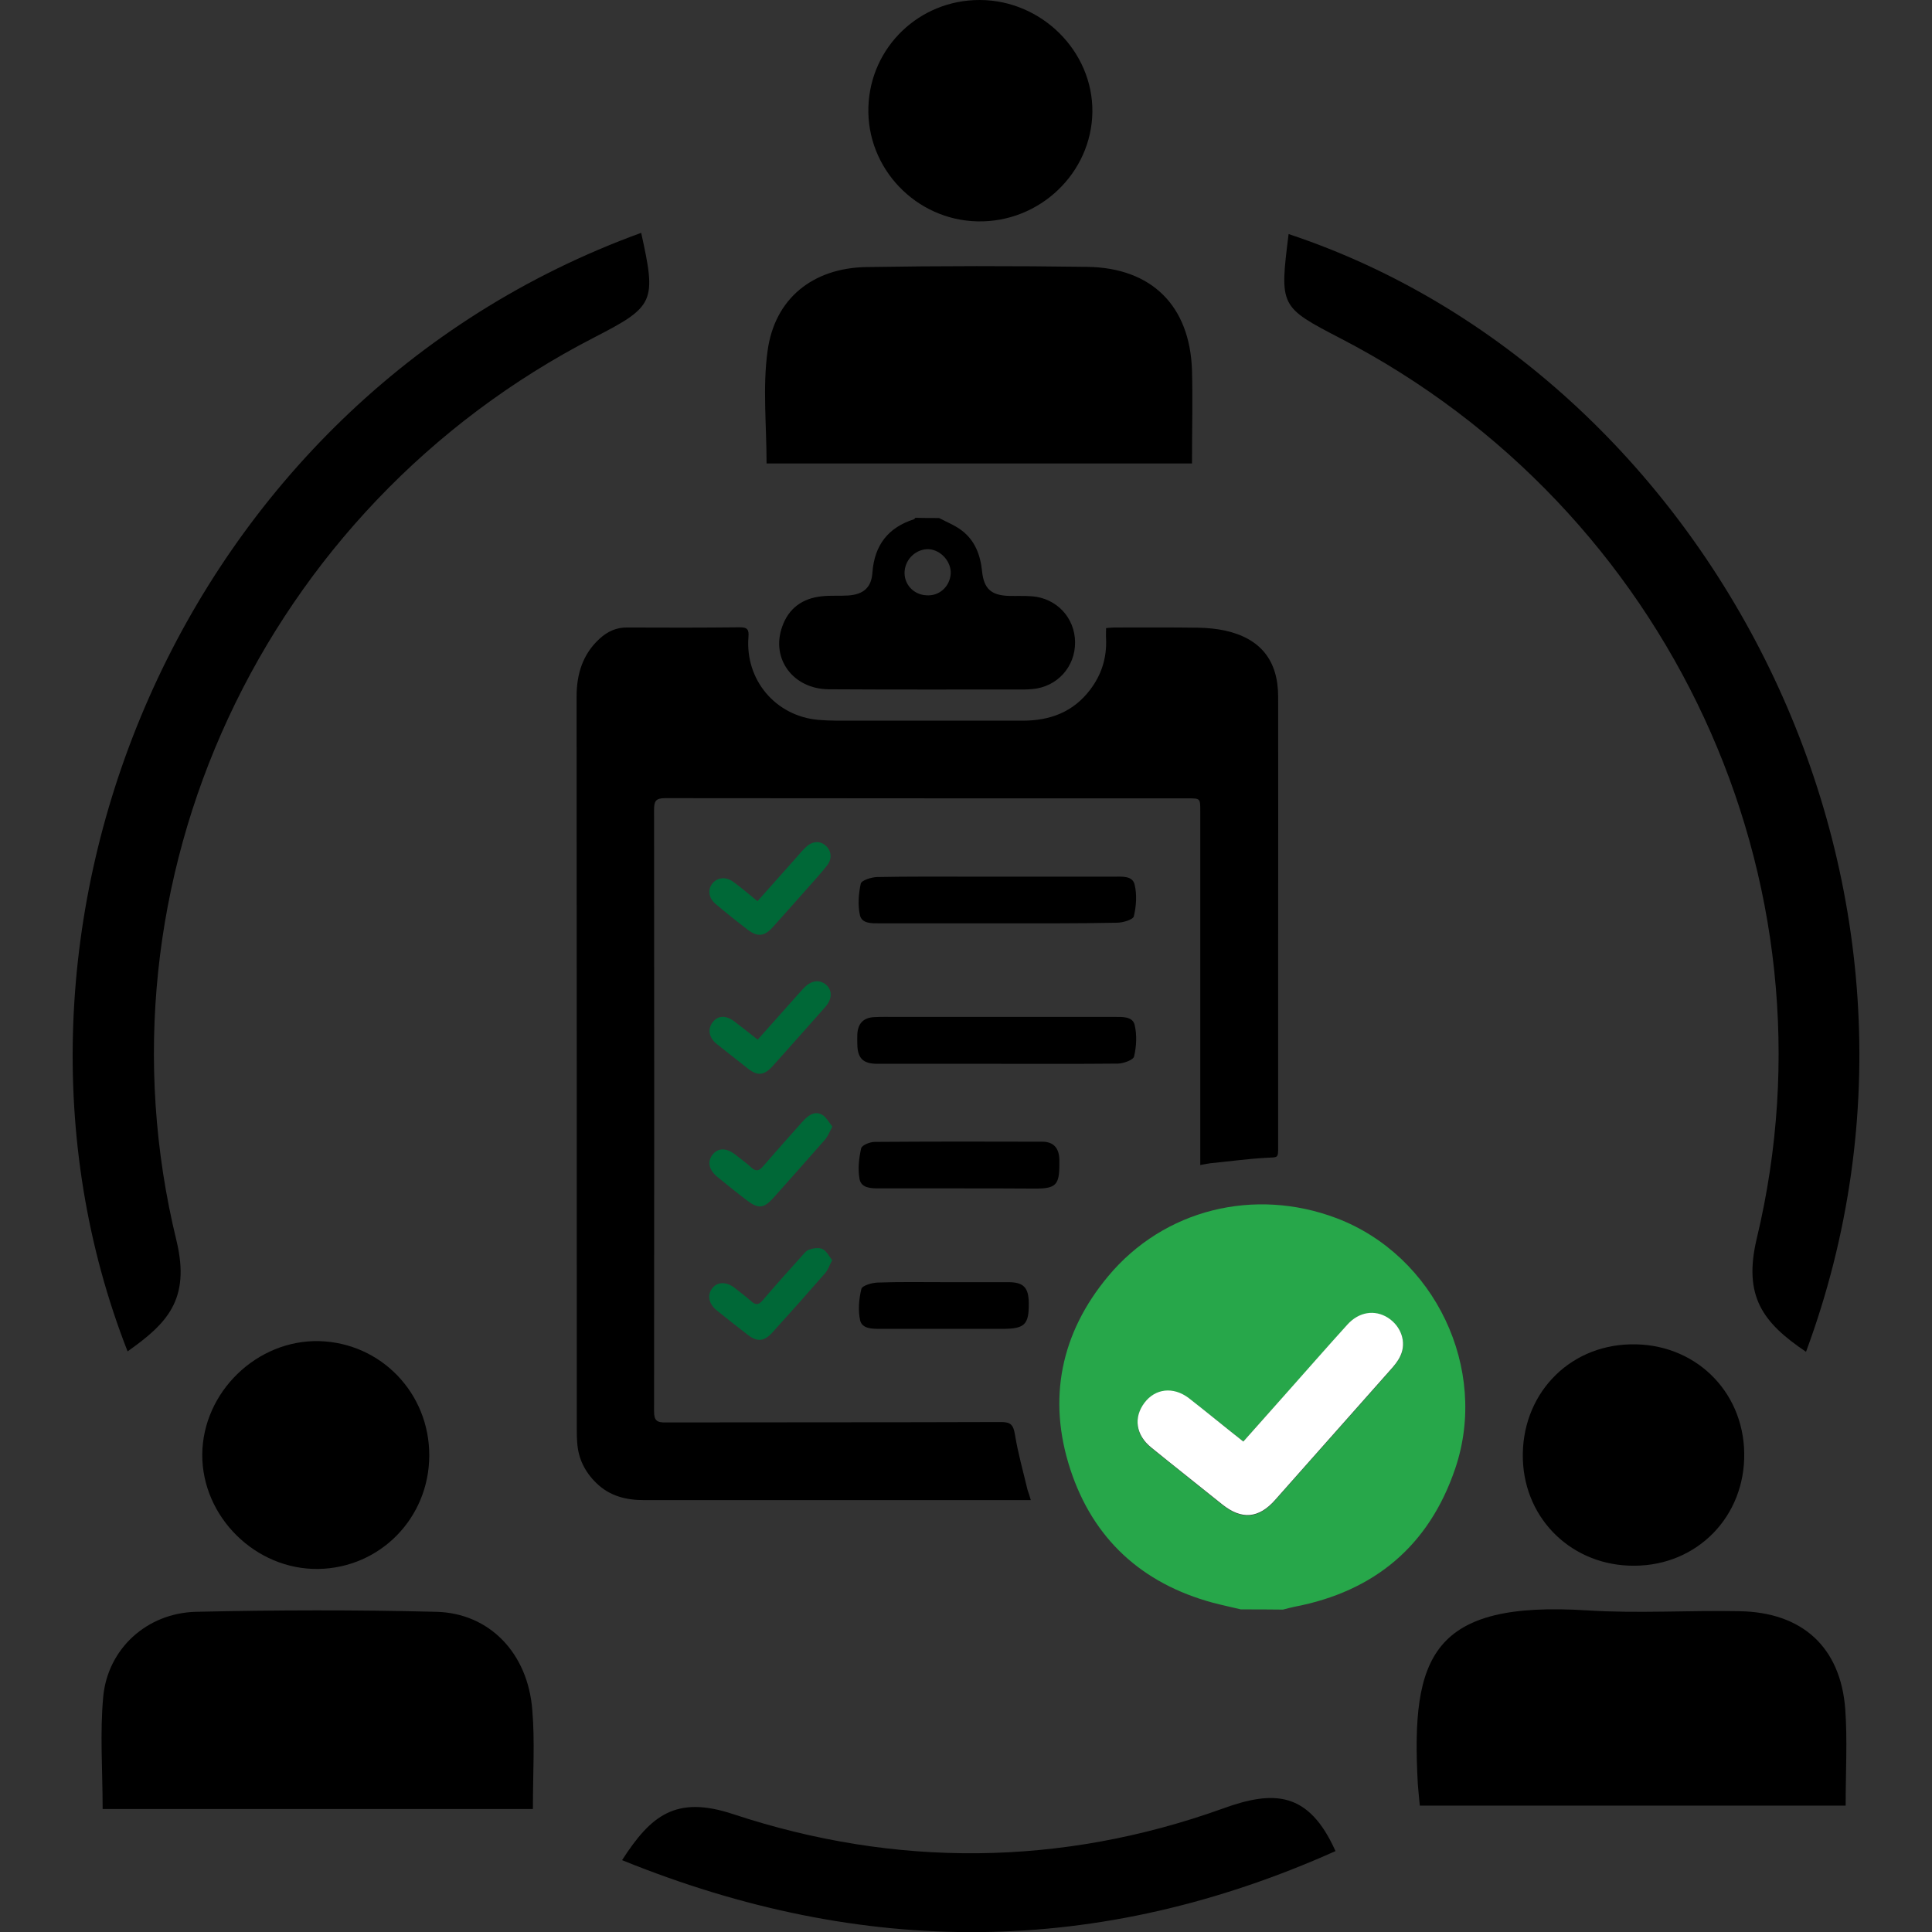 <?xml version="1.0" encoding="utf-8"?>
<!-- Generator: Adobe Illustrator 19.1.0, SVG Export Plug-In . SVG Version: 6.00 Build 0)  -->
<svg version="1.1" xmlns="http://www.w3.org/2000/svg" xmlns:xlink="http://www.w3.org/1999/xlink" x="0px" y="0px"
	 viewBox="0 0 960 960" style="enable-background:new 0 0 960 960;" xml:space="preserve">
<rect x="0" y="0" width="960" height="960" fill="#333333" stroke="none"/>
<style type="text/css">
	.st0{display:none;}
	.st1{fill:#27A74A;}
	.st2{fill:#006837;}
	.st3{fill:#FFFFFF;}
</style>
<g id="Layer_2" class="st0">
</g>
<g id="Layer_1">
	<g>
		<path class="st1" d="M616.6,799.7c-4.6-1.1-9.3-2.1-13.9-3.3c-35.4-9.6-59.6-31.8-70.9-66.4c-11.4-34.9-4.7-67.6,18.8-95.8
			c27.8-33.4,72.8-44.3,113.5-28.9c48.8,18.5,75.8,74.8,59,124.4c-13,38.4-40.2,61.1-79.9,68.7c-1.9,0.4-3.8,0.9-5.7,1.4
			C630.5,799.7,623.6,799.7,616.6,799.7z M617.8,716.3c-9.4-7.5-18.1-14.6-27.1-21.4c-7.8-5.8-16.7-4.7-22,2.3
			c-5.6,7.4-4.4,16,3.4,22.3c11.7,9.4,23.5,18.8,35.2,28.2c9.7,7.8,18.2,7,26.3-2.2c19-21.5,38.1-42.9,57.1-64.4
			c2-2.2,3.9-4.7,5.2-7.3c3.1-6.8,0.3-14.7-6.2-18.8c-6.6-4.2-14.5-3-20.3,3.5c-9.8,10.8-19.4,21.8-29.1,32.7
			C632.9,699.4,625.5,707.6,617.8,716.3z"/>
		<path d="M466.6,257.4c3.8,2,7.9,3.6,11.3,6.2c6.6,5,9.3,12.3,10.1,20.4c0.9,8.5,4.5,11.8,13.2,12.1c3.9,0.1,7.8-0.1,11.7,0.2
			c12.2,1,21.2,10.7,21.3,22.8c0.1,12.3-8.9,22.2-21.2,23.3c-1.3,0.1-2.7,0.2-4.1,0.2c-32.4,0-64.7,0.1-97.1-0.1
			c-17.7-0.1-28.9-15.2-23.1-31.2c3.2-9.1,10.1-14,19.6-15c4.3-0.5,8.7-0.1,13.1-0.4c7.6-0.5,11.6-3.9,12.1-11.4
			c1-13.6,7.8-22.4,20.7-26.5c0.2-0.1,0.4-0.4,0.6-0.7C458.8,257.4,462.7,257.4,466.6,257.4z M472.4,285.2c0.4-6-4.8-11.9-10.8-12.3
			c-6.1-0.3-11.6,4.6-12.1,10.9c-0.5,6.3,4.3,11.7,10.8,12C466.6,296.3,471.9,291.6,472.4,285.2z"/>
		<path d="M512.2,745.4c-2.2,0-3.6,0-5.1,0c-62.4,0-124.7,0-187.1,0c-8.9,0-17-2-23.6-8.4c-5.8-5.6-9.1-12.3-9.6-20.3
			c-0.2-2.5-0.2-5.1-0.2-7.7c0-120.9,0-241.9-0.1-362.8c0-11.2,3-21.1,11.4-28.8c3.9-3.6,8.4-5.7,13.8-5.6c18.7,0.1,37.4,0.1,56-0.1
			c3.8,0,4.5,1.3,4.2,4.8c-1.7,21.3,13.4,39.3,34.7,41.2c5.8,0.5,11.7,0.4,17.6,0.4c28,0,56,0,84,0c13.6,0,25.1-4.3,33.5-15.4
			c5.7-7.5,8.3-15.9,7.9-25.3c-0.1-1.6,0-3.3,0-5.3c1.4-0.1,2.7-0.3,4-0.3c14,0,28-0.1,42,0.1c4.3,0.1,8.7,0.5,13,1.4
			c17.7,3.9,26.5,14.8,26.5,32.9c0.1,40.1,0,80.1,0,120.2c0,34.5,0,69,0,103.5c0,5.7,0,5.1-5.8,5.4c-9.3,0.5-18.5,1.8-27.8,2.7
			c-1.5,0.2-2.9,0.5-5.1,0.9c0-2.4,0-4.3,0-6.2c0-56.6,0-113.3,0-169.9c0-6.1,0-6.1-6.2-6.1c-86.6,0-173.2,0-259.8-0.1
			c-4.6,0-5.4,1.6-5.4,5.7c0.1,99.7,0.1,199.4,0,299.1c0,4.5,1.5,5.5,5.7,5.4c55.6-0.1,111.1,0,166.7-0.2c4.8,0,6.1,1.4,6.9,6.1
			c1.5,9.3,4.1,18.4,6.3,27.7C511.1,741.8,511.6,743.2,512.2,745.4z"/>
		<path d="M495.6,528.6c-19.9,0-39.7,0-59.6,0c-7.1,0-9.9-2.7-10-9.7c0-1.7-0.1-3.3,0-5c0.3-5.4,3.1-8.3,8.5-8.5
			c3.6-0.2,7.2-0.1,10.8-0.1c36.1,0,72.2,0,108.4,0c4,0,9.1-0.3,10.1,4c1.2,5,0.9,10.7-0.3,15.7c-0.4,1.7-5.2,3.4-7.9,3.5
			C535.6,528.7,515.6,528.6,495.6,528.6z"/>
		<path d="M495.3,458.8c-19.4,0-38.8,0-58.3,0c-3.8,0-8.7,0.2-9.7-4c-1.1-5-0.7-10.6,0.4-15.7c0.4-1.7,5.2-3.2,8.1-3.3
			c15.1-0.3,30.1-0.2,45.2-0.2c24.2,0,48.5,0,72.7,0c3.9,0,9.1-0.5,10.1,4c1.2,5,0.8,10.7-0.4,15.7c-0.4,1.7-5.5,3.2-8.5,3.2
			C535.1,458.9,515.2,458.8,495.3,458.8z"/>
		<path d="M476.1,590.5c-13.1,0-26.2,0-39.3,0c-4,0-8.9-0.1-9.7-4.7c-0.9-4.9-0.3-10.3,0.8-15.2c0.4-1.6,4.4-3.2,6.8-3.2
			c27.7-0.2,55.4-0.2,83.1-0.1c5.7,0,8.4,3.1,8.6,8.8c0,0.8,0,1.5,0,2.3c0,10.4-1.7,12.2-12,12.2
			C501.7,590.5,488.9,590.5,476.1,590.5z"/>
		<path d="M468.9,637.1c10.7,0,21.3,0,32,0c7.7,0,10.2,2.6,10.3,10.4c0.1,10.6-2,12.7-12.5,12.8c-20.4,0-40.9,0-61.3,0
			c-4,0-9,0-10-4.2c-1.1-5-0.6-10.6,0.6-15.6c0.4-1.7,5.2-3.1,8.1-3.2C446.9,636.9,457.9,637.1,468.9,637.1z"/>
		<path class="st2" d="M413.6,559.8c-1.4,2.6-2.2,4.8-3.6,6.4c-8.5,9.7-17.1,19.4-25.7,29c-4.8,5.3-7.4,5.6-13.1,1.3
			c-4.9-3.7-9.7-7.6-14.5-11.5c-4.5-3.6-5.4-7.8-2.6-11.3c2.8-3.5,7-3.4,11.5,0.2c2.6,2.1,5.3,4,7.7,6.2c2.4,2.2,3.9,1.7,5.9-0.6
			c6.4-7.4,12.9-14.7,19.4-22c3.9-4.4,7.1-5.5,10.5-3.2C410.8,555.6,412,557.8,413.6,559.8z"/>
		<path class="st2" d="M376.4,447.8c6.7-7.5,13-14.6,19.3-21.7c1.6-1.8,3.1-3.7,4.9-5.3c3.1-2.9,6.9-3.1,9.7-0.6
			c2.8,2.5,3.3,6.5,0.7,9.8c-2.9,3.7-6,7.1-9.1,10.6c-6,6.8-12,13.5-18,20.2c-4,4.4-7.4,4.9-12.2,1.3c-5.5-4.2-10.9-8.5-16.2-13
			c-3.4-2.9-3.9-7-1.6-10c2.4-3.1,6.7-3.7,10.5-0.9C368.4,441.1,372.1,444.3,376.4,447.8z"/>
		<path class="st2" d="M376.5,516.6c7-7.9,13.7-15.4,20.4-22.9c1.1-1.2,2.2-2.5,3.4-3.6c3.5-3.2,7.5-3.3,10.5-0.5
			c2.8,2.7,2.6,6.9-0.5,10.5c-5,5.7-10,11.3-15,16.9c-3.9,4.4-7.8,8.8-11.7,13.1c-4,4.3-7.3,4.5-11.8,1c-5.2-4.1-10.4-8.2-15.6-12.3
			c-3.9-3.1-4.7-7.3-2.2-10.7c2.6-3.5,6.4-3.8,10.7-0.7C368.4,510.2,372.2,513.2,376.5,516.6z"/>
		<path class="st2" d="M413.5,626.2c-1.4,2.6-2,4.6-3.3,6.2c-8.7,10-17.5,19.9-26.4,29.7c-4.1,4.5-7.5,4.8-12.2,1.2
			c-5.2-4-10.4-8.1-15.6-12.3c-4-3.3-4.7-7.8-1.9-11.1c2.6-3.1,7-3,10.9,0c2.8,2.2,5.7,4.4,8.4,6.8c2.2,1.9,3.6,1.7,5.6-0.6
			c6.1-7.2,12.5-14.3,18.8-21.3c1.3-1.4,2.6-3.3,4.3-3.9c2.1-0.7,4.9-1.1,6.7-0.2C410.8,621.7,412,624.3,413.5,626.2z"/>
		<path class="st3" d="M617.8,716.3c7.7-8.7,15.1-17,22.5-25.3c9.7-10.9,19.3-21.9,29.1-32.7c5.8-6.5,13.7-7.7,20.3-3.5
			c6.5,4.2,9.3,12.1,6.2,18.8c-1.2,2.7-3.2,5.1-5.2,7.3c-19,21.5-38.1,42.9-57.1,64.4c-8.1,9.2-16.6,10-26.3,2.2
			c-11.7-9.4-23.5-18.7-35.2-28.2c-7.7-6.2-9-14.9-3.4-22.3c5.3-7,14.2-8.2,22-2.3C599.7,701.7,608.4,708.9,617.8,716.3z"/>
	</g>
	<g>
		<path d="M63.4,671.5C-18.3,463,88.2,199.4,318.6,115.7c7.6,34.4,6.7,36.5-23.4,52C131,252.2,44,437.5,87.7,616.5
			C94.8,646,82.7,657.8,63.4,671.5z"/>
		<path d="M897.4,671.7c-21.4-14.4-31.3-27.5-24.5-56.2c42.8-178.3-43.6-362.7-206.5-447.2c-30.6-15.9-30.6-15.9-26.1-52
			C848.5,185.4,983.9,438.3,897.4,671.7z"/>
		<path d="M264.8,898.9c-72.3,0-141.8,0-213.8,0c0-19.2-1.4-37.7,0.3-55.9c2.3-23.8,21.7-41.5,46.1-42.1c39.8-0.9,79.6-1,119.3,0
			c26.6,0.6,45.7,20.7,47.8,48.9C265.8,865.1,264.8,880.5,264.8,898.9z"/>
		<path d="M592.3,230.3c-71.9,0-140.7,0-211.4,0c0-19.2-2-37.9,0.5-55.9c3.5-26,22.4-41.2,49-41.7c36.5-0.6,73.1-0.6,109.7-0.1
			c32.2,0.4,51.2,19.4,52.2,51.5C592.7,198.6,592.3,213.2,592.3,230.3z"/>
		<path d="M705.5,897.2c-0.4-4.5-0.8-7.6-1-10.8c-3.5-63.6,7.1-91.1,84.3-86.2c25.1,1.6,50.3-0.1,75.5,0.4
			c31.3,0.5,50.3,17.9,52.6,48.7c1.1,15.2,0.2,30.6,0.2,47.9C846.3,897.2,777,897.2,705.5,897.2z"/>
		<path d="M663.6,919.8c-117.5,52.6-234.5,53.2-354.5,4.5c14.3-22.2,26.7-32.3,55.1-22.9c80.7,26.7,163,26.1,243.3-2.7
			C633,889.4,650.3,890.1,663.6,919.8z"/>
		<path d="M213.3,723.3c-0.1,31-24.4,55.8-55.1,56.3c-31.1,0.5-57.8-25.8-57.7-56.8c0.2-31.1,27.2-57.2,58.2-56.4
			C189.4,667.3,213.4,692.3,213.3,723.3z"/>
		<path d="M485.8,110c-30.7-0.6-55.3-26.4-54.3-56.9c1-29.8,25.4-53.2,55.4-53.1c30.7,0.1,56.2,25.5,55.9,55.6
			C542.4,86,516.6,110.6,485.8,110z"/>
		<path d="M866.7,722c0.5,31.5-23.3,55.9-54.6,56c-30.5,0.2-54.4-22.6-55.4-52.8c-1-31.6,22.1-56.5,53.4-57.2
			C841.6,667.2,866.2,690.7,866.7,722z"/>
	</g>
</g>
</svg>
